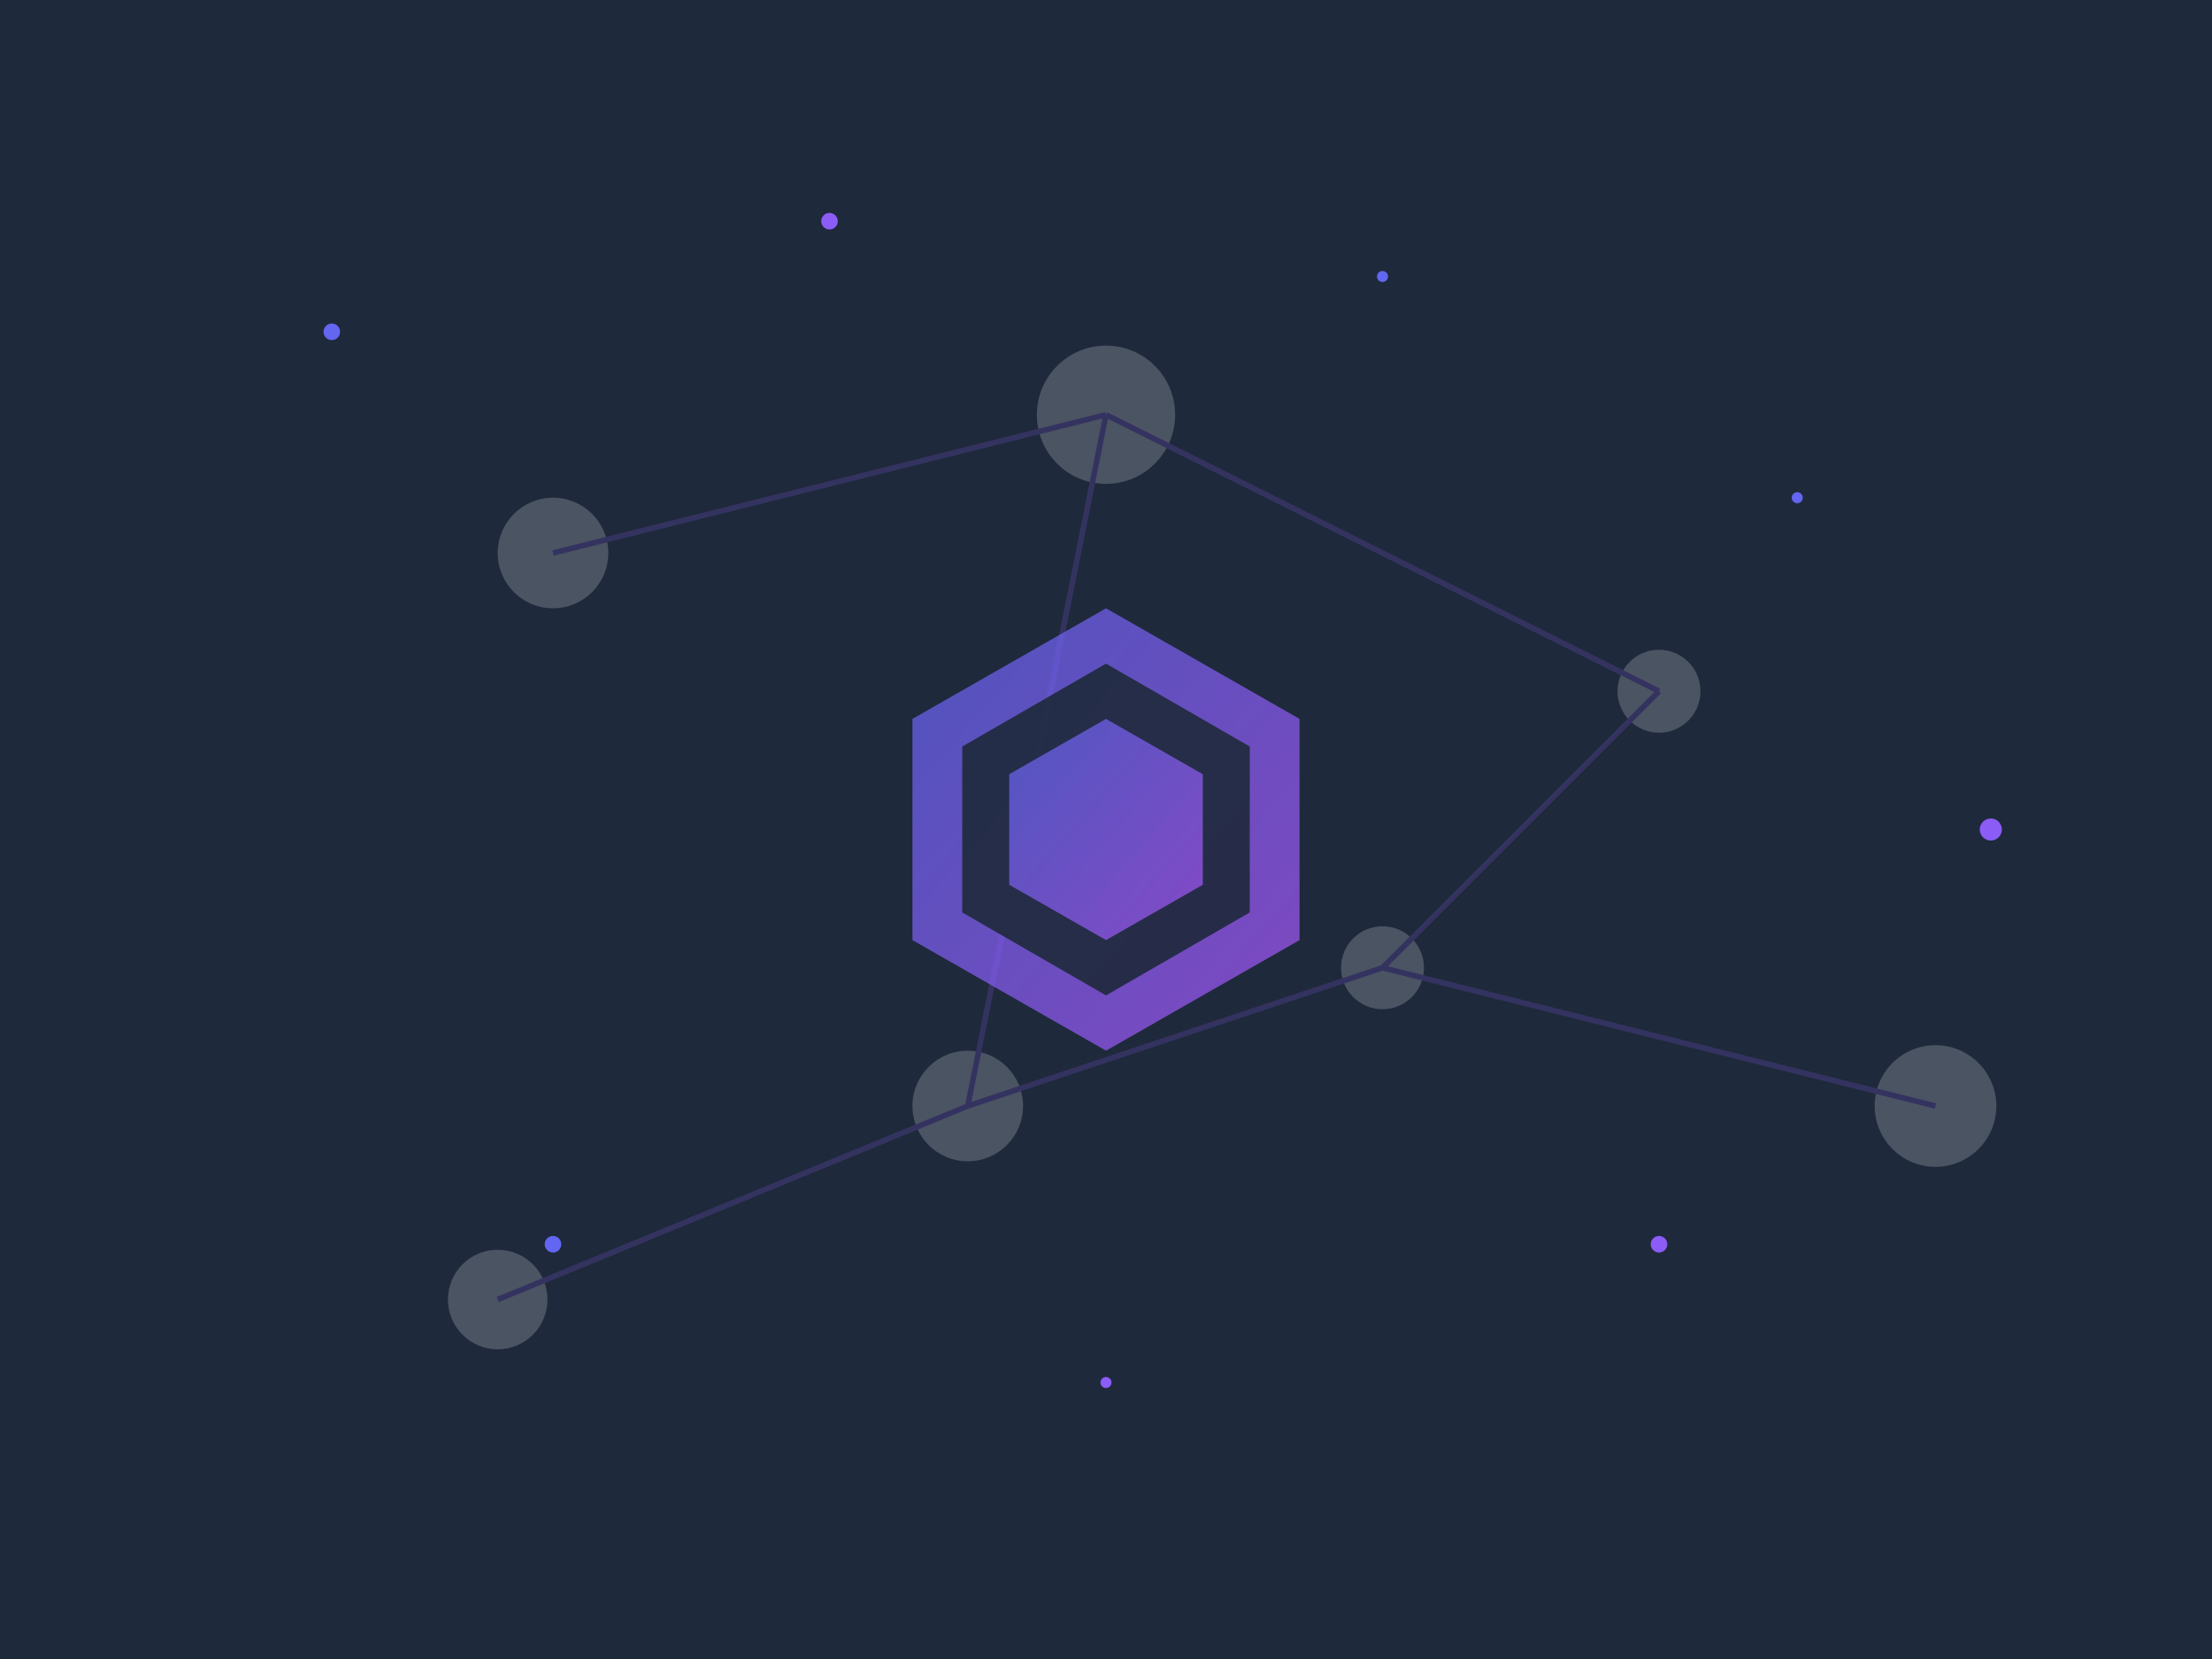 <?xml version="1.0" encoding="UTF-8"?>
<svg width="800" height="600" viewBox="0 0 800 600" xmlns="http://www.w3.org/2000/svg">
  <defs>
    <linearGradient id="grad1" x1="0%" y1="0%" x2="100%" y2="100%">
      <stop offset="0%" style="stop-color:#6366f1;stop-opacity:0.8" />
      <stop offset="100%" style="stop-color:#a855f7;stop-opacity:0.8" />
    </linearGradient>
  </defs>
  <rect width="800" height="600" fill="#1e293b" />
  
  <!-- Abstract blockchain network -->
  <g opacity="0.2">
    <circle cx="200" cy="200" r="20" fill="#fff" />
    <circle cx="400" cy="150" r="25" fill="#fff" />
    <circle cx="600" cy="250" r="15" fill="#fff" />
    <circle cx="350" cy="400" r="20" fill="#fff" />
    <circle cx="500" cy="350" r="15" fill="#fff" />
    <circle cx="180" cy="470" r="18" fill="#fff" />
    <circle cx="700" cy="400" r="22" fill="#fff" />
    
    <line x1="200" y1="200" x2="400" y2="150" stroke="#8b5cf6" stroke-width="2" />
    <line x1="400" y1="150" x2="600" y2="250" stroke="#8b5cf6" stroke-width="2" />
    <line x1="400" y1="150" x2="350" y2="400" stroke="#8b5cf6" stroke-width="2" />
    <line x1="350" y1="400" x2="500" y2="350" stroke="#8b5cf6" stroke-width="2" />
    <line x1="600" y1="250" x2="500" y2="350" stroke="#8b5cf6" stroke-width="2" />
    <line x1="350" y1="400" x2="180" y2="470" stroke="#8b5cf6" stroke-width="2" />
    <line x1="500" y1="350" x2="700" y2="400" stroke="#8b5cf6" stroke-width="2" />
  </g>
  
  <!-- Central hexagons -->
  <g transform="translate(400, 300)">
    <polygon points="0,-80 70,-40 70,40 0,80 -70,40 -70,-40" fill="url(#grad1)" opacity="0.9" />
    <polygon points="0,-60 52,-30 52,30 0,60 -52,30 -52,-30" fill="#1e293b" opacity="0.9" />
    <polygon points="0,-40 35,-20 35,20 0,40 -35,20 -35,-20" fill="url(#grad1)" opacity="0.9" />
  </g>
  
  <!-- Floating particles -->
  <g>
    <circle cx="120" cy="120" r="3" fill="#6366f1" />
    <circle cx="650" cy="180" r="2" fill="#6366f1" />
    <circle cx="720" cy="300" r="4" fill="#8b5cf6" />
    <circle cx="200" cy="450" r="3" fill="#6366f1" />
    <circle cx="400" cy="500" r="2" fill="#8b5cf6" />
    <circle cx="300" cy="80" r="3" fill="#8b5cf6" />
    <circle cx="500" cy="100" r="2" fill="#6366f1" />
    <circle cx="600" cy="450" r="3" fill="#8b5cf6" />
  </g>
</svg>